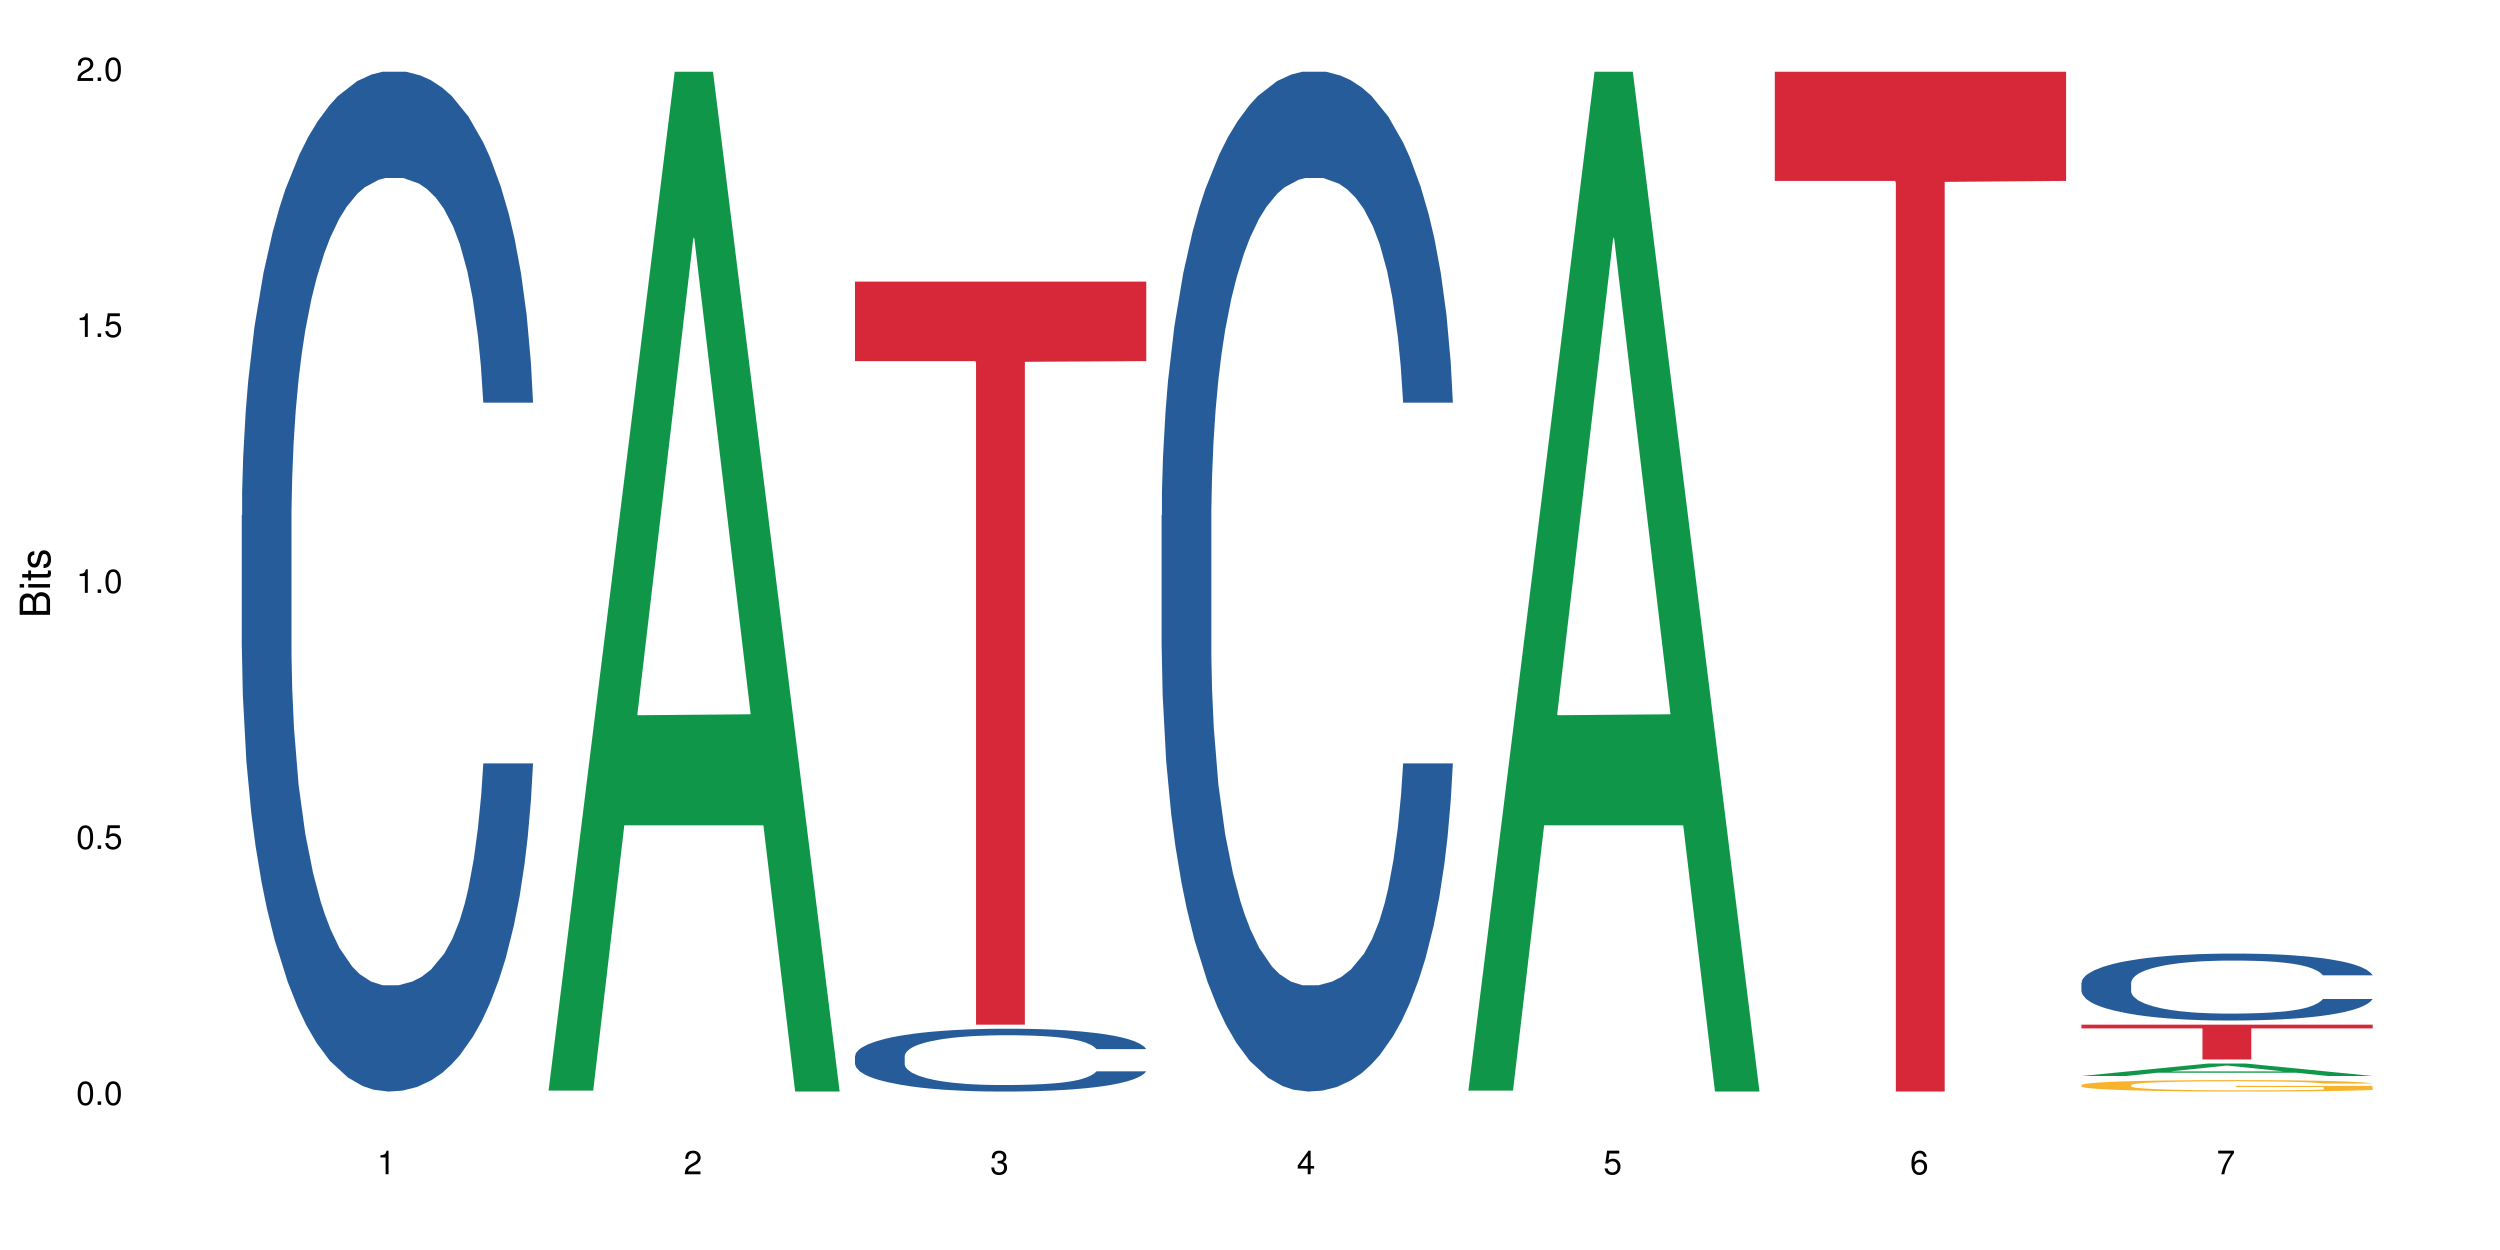 <?xml version="1.0" encoding="UTF-8"?>
<svg xmlns="http://www.w3.org/2000/svg" xmlns:xlink="http://www.w3.org/1999/xlink" width="720pt" height="360pt" viewBox="0 0 720 360" version="1.1">
<defs>
<g>
<symbol overflow="visible" id="glyph0-0">
<path style="stroke:none;" d=""/>
</symbol>
<symbol overflow="visible" id="glyph0-1">
<path style="stroke:none;" d="M 2.641 -6.797 C 2 -6.797 1.422 -6.531 1.078 -6.047 C 0.641 -5.453 0.406 -4.547 0.406 -3.297 C 0.406 -1 1.188 0.219 2.641 0.219 C 4.078 0.219 4.859 -1 4.859 -3.234 C 4.859 -4.562 4.656 -5.438 4.203 -6.047 C 3.844 -6.531 3.281 -6.797 2.641 -6.797 Z M 2.641 -6.047 C 3.547 -6.047 4 -5.125 4 -3.312 C 4 -1.375 3.562 -0.484 2.625 -0.484 C 1.734 -0.484 1.281 -1.422 1.281 -3.281 C 1.281 -5.141 1.734 -6.047 2.641 -6.047 Z M 2.641 -6.047 "/>
</symbol>
<symbol overflow="visible" id="glyph0-2">
<path style="stroke:none;" d="M 1.828 -1 L 0.828 -1 L 0.828 0 L 1.828 0 Z M 1.828 -1 "/>
</symbol>
<symbol overflow="visible" id="glyph0-3">
<path style="stroke:none;" d="M 4.562 -6.797 L 1.062 -6.797 L 0.547 -3.094 L 1.328 -3.094 C 1.719 -3.562 2.047 -3.734 2.578 -3.734 C 3.484 -3.734 4.062 -3.109 4.062 -2.094 C 4.062 -1.125 3.484 -0.531 2.578 -0.531 C 1.828 -0.531 1.375 -0.906 1.188 -1.672 L 0.328 -1.672 C 0.453 -1.109 0.547 -0.844 0.75 -0.594 C 1.125 -0.078 1.828 0.219 2.594 0.219 C 3.969 0.219 4.922 -0.781 4.922 -2.219 C 4.922 -3.562 4.031 -4.484 2.719 -4.484 C 2.25 -4.484 1.859 -4.359 1.469 -4.062 L 1.734 -5.969 L 4.562 -5.969 Z M 4.562 -6.797 "/>
</symbol>
<symbol overflow="visible" id="glyph0-4">
<path style="stroke:none;" d="M 2.484 -4.844 L 2.484 0 L 3.328 0 L 3.328 -6.797 L 2.766 -6.797 C 2.469 -5.75 2.281 -5.609 0.984 -5.453 L 0.984 -4.844 Z M 2.484 -4.844 "/>
</symbol>
<symbol overflow="visible" id="glyph0-5">
<path style="stroke:none;" d="M 4.859 -0.828 L 1.281 -0.828 C 1.359 -1.391 1.672 -1.75 2.5 -2.234 L 3.469 -2.75 C 4.406 -3.266 4.906 -3.969 4.906 -4.812 C 4.906 -5.375 4.672 -5.906 4.266 -6.266 C 3.859 -6.625 3.375 -6.797 2.719 -6.797 C 1.859 -6.797 1.219 -6.5 0.844 -5.922 C 0.609 -5.562 0.5 -5.125 0.484 -4.438 L 1.328 -4.438 C 1.359 -4.906 1.406 -5.188 1.531 -5.406 C 1.75 -5.812 2.188 -6.062 2.703 -6.062 C 3.469 -6.062 4.031 -5.516 4.031 -4.781 C 4.031 -4.25 3.719 -3.797 3.125 -3.438 L 2.234 -2.938 C 0.812 -2.141 0.406 -1.5 0.328 0 L 4.859 0 Z M 4.859 -0.828 "/>
</symbol>
<symbol overflow="visible" id="glyph0-6">
<path style="stroke:none;" d="M 2.125 -3.125 L 2.578 -3.125 C 3.516 -3.125 3.984 -2.703 3.984 -1.891 C 3.984 -1.031 3.469 -0.531 2.578 -0.531 C 1.656 -0.531 1.203 -0.984 1.156 -1.969 L 0.312 -1.969 C 0.344 -1.422 0.438 -1.078 0.609 -0.766 C 0.953 -0.109 1.625 0.219 2.547 0.219 C 3.953 0.219 4.859 -0.609 4.859 -1.906 C 4.859 -2.766 4.516 -3.25 3.703 -3.516 C 4.344 -3.766 4.656 -4.25 4.656 -4.938 C 4.656 -6.109 3.875 -6.797 2.578 -6.797 C 1.203 -6.797 0.484 -6.047 0.453 -4.609 L 1.297 -4.609 C 1.312 -5.016 1.344 -5.25 1.453 -5.453 C 1.641 -5.828 2.062 -6.062 2.594 -6.062 C 3.344 -6.062 3.797 -5.625 3.797 -4.906 C 3.797 -4.422 3.609 -4.141 3.25 -3.984 C 3.016 -3.891 2.719 -3.844 2.125 -3.844 Z M 2.125 -3.125 "/>
</symbol>
<symbol overflow="visible" id="glyph0-7">
<path style="stroke:none;" d="M 3.141 -1.625 L 3.141 0 L 3.984 0 L 3.984 -1.625 L 4.984 -1.625 L 4.984 -2.391 L 3.984 -2.391 L 3.984 -6.797 L 3.359 -6.797 L 0.266 -2.516 L 0.266 -1.625 Z M 3.141 -2.391 L 1 -2.391 L 3.141 -5.359 Z M 3.141 -2.391 "/>
</symbol>
<symbol overflow="visible" id="glyph0-8">
<path style="stroke:none;" d="M 4.781 -5.031 C 4.609 -6.141 3.891 -6.797 2.844 -6.797 C 2.094 -6.797 1.422 -6.438 1.031 -5.828 C 0.609 -5.172 0.406 -4.344 0.406 -3.094 C 0.406 -1.953 0.578 -1.234 0.984 -0.625 C 1.359 -0.078 1.953 0.219 2.703 0.219 C 3.984 0.219 4.922 -0.734 4.922 -2.078 C 4.922 -3.344 4.062 -4.234 2.844 -4.234 C 2.172 -4.234 1.641 -3.969 1.281 -3.469 C 1.281 -5.125 1.828 -6.047 2.797 -6.047 C 3.391 -6.047 3.797 -5.672 3.938 -5.031 Z M 2.734 -3.484 C 3.547 -3.484 4.062 -2.922 4.062 -2 C 4.062 -1.156 3.484 -0.531 2.703 -0.531 C 1.922 -0.531 1.328 -1.188 1.328 -2.047 C 1.328 -2.891 1.906 -3.484 2.734 -3.484 Z M 2.734 -3.484 "/>
</symbol>
<symbol overflow="visible" id="glyph0-9">
<path style="stroke:none;" d="M 4.984 -6.797 L 0.438 -6.797 L 0.438 -5.969 L 4.109 -5.969 C 2.5 -3.656 1.828 -2.234 1.328 0 L 2.219 0 C 2.594 -2.172 3.453 -4.047 4.984 -6.094 Z M 4.984 -6.797 "/>
</symbol>
<symbol overflow="visible" id="glyph1-0">
<path style="stroke:none;" d=""/>
</symbol>
<symbol overflow="visible" id="glyph1-1">
<path style="stroke:none;" d="M 0 -0.953 L 0 -4.891 C 0 -5.719 -0.234 -6.344 -0.734 -6.797 C -1.188 -7.234 -1.812 -7.469 -2.5 -7.469 C -3.547 -7.469 -4.188 -7 -4.625 -5.875 C -4.984 -6.672 -5.641 -7.094 -6.531 -7.094 C -7.156 -7.094 -7.734 -6.859 -8.141 -6.391 C -8.562 -5.938 -8.75 -5.344 -8.75 -4.5 L -8.75 -0.953 Z M -4.984 -2.062 L -7.766 -2.062 L -7.766 -4.219 C -7.766 -4.844 -7.688 -5.203 -7.453 -5.5 C -7.219 -5.812 -6.859 -5.969 -6.375 -5.969 C -5.906 -5.969 -5.531 -5.812 -5.297 -5.5 C -5.062 -5.203 -4.984 -4.844 -4.984 -4.219 Z M -0.984 -2.062 L -4 -2.062 L -4 -4.781 C -4 -5.328 -3.859 -5.688 -3.578 -5.953 C -3.297 -6.219 -2.922 -6.359 -2.484 -6.359 C -2.062 -6.359 -1.688 -6.219 -1.406 -5.953 C -1.109 -5.688 -0.984 -5.328 -0.984 -4.781 Z M -0.984 -2.062 "/>
</symbol>
<symbol overflow="visible" id="glyph1-2">
<path style="stroke:none;" d="M -6.281 -1.797 L -6.281 -0.797 L 0 -0.797 L 0 -1.797 Z M -8.75 -1.797 L -8.75 -0.797 L -7.484 -0.797 L -7.484 -1.797 Z M -8.75 -1.797 "/>
</symbol>
<symbol overflow="visible" id="glyph1-3">
<path style="stroke:none;" d="M -6.281 -3.047 L -6.281 -2.016 L -8.016 -2.016 L -8.016 -1.016 L -6.281 -1.016 L -6.281 -0.172 L -5.469 -0.172 L -5.469 -1.016 L -0.719 -1.016 C -0.078 -1.016 0.281 -1.453 0.281 -2.234 C 0.281 -2.469 0.25 -2.719 0.188 -3.047 L -0.641 -3.047 C -0.609 -2.922 -0.594 -2.766 -0.594 -2.562 C -0.594 -2.141 -0.719 -2.016 -1.156 -2.016 L -5.469 -2.016 L -5.469 -3.047 Z M -6.281 -3.047 "/>
</symbol>
<symbol overflow="visible" id="glyph1-4">
<path style="stroke:none;" d="M -4.531 -5.25 C -5.766 -5.25 -6.469 -4.422 -6.469 -2.969 C -6.469 -1.516 -5.719 -0.562 -4.547 -0.562 C -3.562 -0.562 -3.094 -1.062 -2.734 -2.562 L -2.516 -3.484 C -2.344 -4.188 -2.094 -4.469 -1.625 -4.469 C -1.047 -4.469 -0.641 -3.875 -0.641 -3 C -0.641 -2.453 -0.797 -2 -1.062 -1.75 C -1.25 -1.594 -1.422 -1.531 -1.875 -1.469 L -1.875 -0.406 C -0.422 -0.453 0.281 -1.266 0.281 -2.922 C 0.281 -4.5 -0.5 -5.516 -1.719 -5.516 C -2.656 -5.516 -3.172 -4.984 -3.469 -3.734 L -3.703 -2.766 C -3.891 -1.953 -4.156 -1.609 -4.594 -1.609 C -5.172 -1.609 -5.547 -2.125 -5.547 -2.938 C -5.547 -3.75 -5.203 -4.172 -4.531 -4.203 Z M -4.531 -5.25 "/>
</symbol>
</g>
</defs>
<g id="surface116196">
<rect x="0" y="0" width="720" height="360" style="fill:rgb(100%,100%,100%);fill-opacity:1;stroke:none;"/>
<path style=" stroke:none;fill-rule:nonzero;fill:rgb(14.51%,36.078%,60%);fill-opacity:1;" d="M 69.629 148.457 L 69.73 148.188 L 69.73 141.742 L 70.039 131.543 L 70.754 118.656 L 71.473 109.797 L 73.312 93.957 L 75.871 78.652 L 78.531 66.84 L 80.473 59.859 L 82.211 54.492 L 86.203 44.559 L 88.762 39.457 L 91.523 34.891 L 94.898 30.328 L 97.352 27.645 L 102.879 23.348 L 106.969 21.469 L 110.141 20.664 L 116.996 20.664 L 121.086 21.738 L 124.055 23.078 L 127.328 25.227 L 130.09 27.645 L 134.898 33.551 L 139.195 41.066 L 141.141 45.363 L 144.207 53.684 L 146.562 61.738 L 148.199 68.719 L 150.039 78.652 L 151.676 90.734 L 152.902 104.426 L 153.516 115.969 L 139.195 115.969 L 138.48 105.23 L 137.66 96.91 L 136.125 85.902 L 134.59 78.117 L 132.441 70.332 L 130.5 65.23 L 127.84 60.129 L 125.488 56.906 L 123.031 54.492 L 120.68 52.879 L 116.176 51.27 L 110.961 51.27 L 109.016 51.805 L 105.027 53.953 L 102.879 55.832 L 99.809 59.59 L 97.66 63.082 L 95.102 68.449 L 93.363 73.016 L 91.215 79.996 L 89.68 86.172 L 87.941 95.031 L 86.918 101.742 L 85.996 109.258 L 85.18 118.117 L 84.566 127.516 L 84.156 137.449 L 83.953 147.113 L 83.953 188.727 L 84.156 198.391 L 84.668 209.668 L 85.996 226.043 L 87.941 240.273 L 90.191 251.547 L 92.34 259.602 L 93.566 263.359 L 95.203 267.656 L 97.762 273.027 L 101.445 278.395 L 103.594 280.543 L 106.867 282.691 L 110.242 283.766 L 114.746 283.766 L 118.734 282.691 L 121.395 281.348 L 124.156 279.199 L 127.941 274.637 L 130.293 270.34 L 132.34 265.242 L 133.875 260.141 L 134.898 255.844 L 136.434 247.52 L 137.66 238.395 L 138.582 228.996 L 139.195 219.867 L 153.516 219.867 L 152.902 230.609 L 151.984 241.078 L 151.062 248.863 L 149.629 258.262 L 147.992 266.582 L 145.641 275.98 L 143.695 282.152 L 141.141 288.867 L 138.785 293.969 L 136.227 298.531 L 132.441 303.898 L 129.988 306.586 L 127.328 309 L 124.156 311.148 L 120.168 313.027 L 115.871 314.102 L 111.879 314.371 L 107.582 313.832 L 104.414 312.762 L 100.219 310.344 L 95 305.512 L 91.215 300.41 L 88.25 295.309 L 85.691 289.941 L 82.828 282.691 L 79.145 270.879 L 76.895 261.75 L 75.359 254.234 L 73.621 243.762 L 72.391 234.367 L 70.961 219.332 L 69.938 200.27 L 69.629 185.504 Z M 69.629 148.457 "/>
<path style=" stroke:none;fill-rule:nonzero;fill:rgb(6.275%,58.824%,28.235%);fill-opacity:1;" d="M 157.934 314.094 L 158.023 313.82 L 194.32 20.664 L 205.344 20.664 L 241.82 314.371 L 229.004 314.371 L 219.863 237.703 L 179.801 237.703 L 170.84 314.094 L 157.934 314.094 L 183.656 205.988 L 216.188 205.711 L 199.965 68.648 L 199.785 68.375 L 199.609 69.199 L 183.566 205.711 L 183.656 205.988 Z M 157.934 314.094 "/>
<path style=" stroke:none;fill-rule:nonzero;fill:rgb(14.51%,36.078%,60%);fill-opacity:1;" d="M 246.234 304.152 L 246.34 304.133 L 246.34 303.738 L 246.645 303.109 L 247.359 302.316 L 248.078 301.77 L 249.918 300.793 L 252.477 299.852 L 255.137 299.125 L 257.078 298.695 L 258.82 298.363 L 262.809 297.75 L 265.367 297.438 L 268.129 297.156 L 271.504 296.875 L 273.961 296.711 L 279.484 296.445 L 283.578 296.328 L 286.746 296.281 L 293.602 296.281 L 297.695 296.348 L 300.66 296.43 L 303.934 296.562 L 306.695 296.711 L 311.504 297.074 L 315.801 297.535 L 317.746 297.801 L 320.812 298.312 L 323.168 298.809 L 324.805 299.238 L 326.645 299.852 L 328.281 300.598 L 329.512 301.438 L 330.125 302.148 L 315.801 302.148 L 315.086 301.488 L 314.266 300.977 L 312.734 300.297 L 311.199 299.82 L 309.051 299.34 L 307.105 299.023 L 304.445 298.711 L 302.094 298.512 L 299.637 298.363 L 297.285 298.266 L 292.785 298.164 L 287.566 298.164 L 285.621 298.199 L 281.633 298.332 L 279.484 298.445 L 276.414 298.676 L 274.266 298.891 L 271.711 299.223 L 269.969 299.504 L 267.82 299.934 L 266.289 300.316 L 264.547 300.859 L 263.523 301.273 L 262.605 301.738 L 261.785 302.281 L 261.172 302.859 L 260.762 303.473 L 260.559 304.07 L 260.559 306.633 L 260.762 307.227 L 261.273 307.922 L 262.605 308.93 L 264.547 309.805 L 266.797 310.5 L 268.945 310.996 L 270.176 311.23 L 271.812 311.492 L 274.367 311.824 L 278.051 312.156 L 280.199 312.285 L 283.473 312.418 L 286.852 312.484 L 291.352 312.484 L 295.34 312.418 L 298 312.336 L 300.762 312.203 L 304.547 311.922 L 306.902 311.66 L 308.949 311.344 L 310.48 311.031 L 311.504 310.766 L 313.039 310.254 L 314.266 309.691 L 315.188 309.113 L 315.801 308.551 L 330.125 308.551 L 329.512 309.211 L 328.59 309.855 L 327.668 310.336 L 326.238 310.914 L 324.602 311.426 L 322.246 312.008 L 320.305 312.387 L 317.746 312.801 L 315.391 313.113 L 312.836 313.395 L 309.051 313.727 L 306.594 313.891 L 303.934 314.039 L 300.762 314.172 L 296.773 314.289 L 292.477 314.355 L 288.488 314.371 L 284.191 314.336 L 281.02 314.27 L 276.824 314.121 L 271.605 313.824 L 267.82 313.512 L 264.855 313.195 L 262.297 312.867 L 259.434 312.418 L 255.75 311.691 L 253.5 311.129 L 251.965 310.668 L 250.227 310.023 L 248.996 309.441 L 247.566 308.516 L 246.543 307.344 L 246.234 306.434 Z M 246.234 304.152 "/>
<path style=" stroke:none;fill-rule:nonzero;fill:rgb(83.922%,15.686%,22.353%);fill-opacity:1;" d="M 246.234 81.094 L 330.125 81.094 L 330.125 104 L 295.16 104.203 L 295.16 295.102 L 281.098 295.102 L 281.098 104.402 L 280.891 104 L 246.234 104 Z M 246.234 81.094 "/>
<path style=" stroke:none;fill-rule:nonzero;fill:rgb(14.51%,36.078%,60%);fill-opacity:1;" d="M 334.539 148.457 L 334.641 148.188 L 334.641 141.742 L 334.949 131.543 L 335.664 118.656 L 336.379 109.797 L 338.223 93.957 L 340.781 78.652 L 343.441 66.84 L 345.383 59.859 L 347.121 54.492 L 351.113 44.559 L 353.668 39.457 L 356.434 34.891 L 359.809 30.328 L 362.262 27.645 L 367.789 23.348 L 371.879 21.469 L 375.051 20.664 L 381.906 20.664 L 385.996 21.738 L 388.965 23.078 L 392.238 25.227 L 395 27.645 L 399.809 33.551 L 404.105 41.066 L 406.047 45.363 L 409.117 53.684 L 411.469 61.738 L 413.109 68.719 L 414.949 78.652 L 416.586 90.734 L 417.812 104.426 L 418.426 115.969 L 404.105 115.969 L 403.391 105.23 L 402.57 96.91 L 401.035 85.902 L 399.5 78.117 L 397.352 70.332 L 395.41 65.23 L 392.75 60.129 L 390.395 56.906 L 387.941 54.492 L 385.59 52.879 L 381.086 51.27 L 375.871 51.27 L 373.926 51.805 L 369.938 53.953 L 367.789 55.832 L 364.719 59.59 L 362.57 63.082 L 360.012 68.449 L 358.273 73.016 L 356.125 79.996 L 354.59 86.172 L 352.852 95.031 L 351.828 101.742 L 350.906 109.258 L 350.09 118.117 L 349.477 127.516 L 349.066 137.449 L 348.863 147.113 L 348.863 188.727 L 349.066 198.391 L 349.578 209.668 L 350.906 226.043 L 352.852 240.273 L 355.102 251.547 L 357.25 259.602 L 358.477 263.359 L 360.113 267.656 L 362.672 273.027 L 366.355 278.395 L 368.504 280.543 L 371.777 282.691 L 375.152 283.766 L 379.656 283.766 L 383.645 282.691 L 386.305 281.348 L 389.066 279.199 L 392.852 274.637 L 395.203 270.34 L 397.25 265.242 L 398.785 260.141 L 399.809 255.844 L 401.344 247.52 L 402.57 238.395 L 403.492 228.996 L 404.105 219.867 L 418.426 219.867 L 417.812 230.609 L 416.895 241.078 L 415.973 248.863 L 414.539 258.262 L 412.902 266.582 L 410.551 275.98 L 408.605 282.152 L 406.047 288.867 L 403.695 293.969 L 401.137 298.531 L 397.352 303.898 L 394.898 306.586 L 392.238 309 L 389.066 311.148 L 385.078 313.027 L 380.781 314.102 L 376.789 314.371 L 372.492 313.832 L 369.32 312.762 L 365.129 310.344 L 359.91 305.512 L 356.125 300.41 L 353.16 295.309 L 350.602 289.941 L 347.734 282.691 L 344.055 270.879 L 341.801 261.75 L 340.27 254.234 L 338.527 243.762 L 337.301 234.367 L 335.867 219.332 L 334.848 200.27 L 334.539 185.504 Z M 334.539 148.457 "/>
<path style=" stroke:none;fill-rule:nonzero;fill:rgb(6.275%,58.824%,28.235%);fill-opacity:1;" d="M 422.844 314.094 L 422.934 313.82 L 459.23 20.664 L 470.254 20.664 L 506.73 314.371 L 493.914 314.371 L 484.773 237.703 L 444.711 237.703 L 435.75 314.094 L 422.844 314.094 L 448.566 205.988 L 481.098 205.711 L 464.875 68.648 L 464.695 68.375 L 464.52 69.199 L 448.477 205.711 L 448.566 205.988 Z M 422.844 314.094 "/>
<path style=" stroke:none;fill-rule:nonzero;fill:rgb(83.922%,15.686%,22.353%);fill-opacity:1;" d="M 511.145 20.664 L 595.035 20.664 L 595.035 52.102 L 560.07 52.379 L 560.07 314.371 L 546.004 314.371 L 546.004 52.652 L 545.801 52.102 L 511.145 52.102 Z M 511.145 20.664 "/>
<path style=" stroke:none;fill-rule:nonzero;fill:rgb(6.275%,58.824%,28.235%);fill-opacity:1;" d="M 599.449 309.883 L 599.539 309.883 L 635.836 306.305 L 646.859 306.305 L 683.336 309.887 L 670.52 309.887 L 661.379 308.953 L 621.316 308.953 L 612.355 309.883 L 599.449 309.883 L 625.172 308.566 L 657.703 308.562 L 641.484 306.891 L 641.305 306.887 L 641.125 306.895 L 625.082 308.562 L 625.172 308.566 Z M 599.449 309.883 "/>
<path style=" stroke:none;fill-rule:nonzero;fill:rgb(14.51%,36.078%,60%);fill-opacity:1;" d="M 599.449 283.027 L 599.551 283.012 L 599.551 282.59 L 599.859 281.918 L 600.574 281.074 L 601.289 280.492 L 603.133 279.453 L 605.688 278.449 L 608.348 277.672 L 610.293 277.215 L 612.031 276.863 L 616.023 276.211 L 618.578 275.875 L 621.34 275.578 L 624.719 275.277 L 627.172 275.102 L 632.695 274.82 L 636.789 274.695 L 639.961 274.645 L 646.816 274.645 L 650.906 274.715 L 653.875 274.801 L 657.148 274.941 L 659.91 275.102 L 664.719 275.488 L 669.016 275.98 L 670.957 276.266 L 674.027 276.809 L 676.379 277.34 L 678.016 277.797 L 679.859 278.449 L 681.496 279.242 L 682.723 280.141 L 683.336 280.898 L 669.016 280.898 L 668.297 280.191 L 667.48 279.645 L 665.945 278.926 L 664.41 278.414 L 662.262 277.902 L 660.32 277.566 L 657.66 277.234 L 655.305 277.02 L 652.852 276.863 L 650.496 276.758 L 645.996 276.652 L 640.777 276.652 L 638.836 276.688 L 634.844 276.828 L 632.695 276.949 L 629.629 277.199 L 627.48 277.426 L 624.922 277.777 L 623.184 278.078 L 621.035 278.535 L 619.5 278.941 L 617.762 279.523 L 616.738 279.965 L 615.816 280.457 L 615 281.039 L 614.387 281.656 L 613.977 282.309 L 613.77 282.941 L 613.77 285.672 L 613.977 286.305 L 614.488 287.047 L 615.816 288.121 L 617.762 289.055 L 620.012 289.793 L 622.16 290.324 L 623.387 290.57 L 625.023 290.852 L 627.582 291.203 L 631.266 291.555 L 633.414 291.695 L 636.688 291.84 L 640.062 291.91 L 644.562 291.91 L 648.555 291.84 L 651.215 291.75 L 653.977 291.609 L 657.762 291.309 L 660.113 291.027 L 662.16 290.691 L 663.695 290.359 L 664.719 290.078 L 666.254 289.531 L 667.48 288.93 L 668.402 288.316 L 669.016 287.715 L 683.336 287.715 L 682.723 288.422 L 681.801 289.105 L 680.883 289.617 L 679.449 290.234 L 677.812 290.781 L 675.461 291.398 L 673.516 291.805 L 670.957 292.242 L 668.605 292.578 L 666.047 292.879 L 662.262 293.23 L 659.809 293.406 L 657.148 293.566 L 653.977 293.707 L 649.988 293.828 L 645.691 293.898 L 641.699 293.918 L 637.402 293.883 L 634.23 293.812 L 630.039 293.652 L 624.82 293.336 L 621.035 293 L 618.066 292.668 L 615.512 292.312 L 612.645 291.84 L 608.965 291.062 L 606.711 290.465 L 605.18 289.969 L 603.438 289.285 L 602.211 288.668 L 600.777 287.68 L 599.754 286.43 L 599.449 285.461 Z M 599.449 283.027 "/>
<path style=" stroke:none;fill-rule:nonzero;fill:rgb(96.863%,70.196%,16.863%);fill-opacity:1;" d="M 599.449 312.48 L 599.551 312.48 L 599.551 312.418 L 599.961 312.281 L 600.984 312.098 L 602.312 311.941 L 603.746 311.82 L 604.668 311.758 L 606.199 311.668 L 607.531 311.602 L 610.906 311.465 L 615.203 311.34 L 617.555 311.285 L 620.215 311.234 L 624 311.176 L 625.742 311.156 L 631.059 311.105 L 637.098 311.078 L 643.746 311.066 L 646.816 311.07 L 651.008 311.082 L 656.738 311.117 L 660.012 311.145 L 662.57 311.176 L 665.23 311.215 L 668.504 311.273 L 671.57 311.348 L 674.027 311.422 L 676.484 311.512 L 678.527 311.605 L 680.27 311.711 L 681.801 311.84 L 682.723 311.945 L 683.336 312.051 L 669.117 312.051 L 668.297 311.945 L 667.379 311.863 L 665.844 311.766 L 664.309 311.691 L 662.773 311.633 L 659.91 311.555 L 657.453 311.508 L 654.387 311.465 L 651.418 311.438 L 648.043 311.422 L 645.996 311.414 L 640.574 311.414 L 635.664 311.434 L 632.801 311.461 L 630.754 311.484 L 627.891 311.527 L 626.148 311.566 L 625.125 311.59 L 622.059 311.684 L 620.012 311.766 L 618.887 311.824 L 617.453 311.914 L 616.43 311.996 L 615.305 312.117 L 614.691 312.207 L 613.875 312.414 L 613.77 312.957 L 614.078 313.07 L 614.691 313.195 L 615.512 313.301 L 616.738 313.418 L 617.965 313.504 L 620.113 313.621 L 621.957 313.699 L 623.387 313.754 L 626.148 313.832 L 627.273 313.859 L 629.934 313.914 L 632.695 313.957 L 636.074 313.992 L 638.629 314.012 L 642.723 314.027 L 647.941 314.027 L 654.078 314.008 L 657.965 313.984 L 660.625 313.961 L 662.363 313.938 L 664.512 313.906 L 666.047 313.875 L 667.48 313.844 L 669.219 313.793 L 669.219 313.07 L 643.949 313.066 L 643.949 312.73 L 683.234 312.727 L 683.336 313.906 L 681.188 313.988 L 678.527 314.066 L 675.973 314.125 L 673.312 314.176 L 669.527 314.234 L 666.457 314.27 L 661.75 314.312 L 657.453 314.34 L 652.953 314.359 L 648.965 314.367 L 644.258 314.371 L 640.062 314.363 L 635.562 314.348 L 631.98 314.324 L 628.707 314.293 L 625.434 314.254 L 621.34 314.191 L 618.684 314.137 L 615.918 314.074 L 613.156 314 L 610.703 313.918 L 609.066 313.855 L 607.43 313.781 L 605.688 313.691 L 604.051 313.59 L 602.824 313.496 L 601.699 313.391 L 600.883 313.289 L 600.062 313.156 L 599.652 313.047 L 599.449 312.953 Z M 599.449 312.48 "/>
<path style=" stroke:none;fill-rule:nonzero;fill:rgb(83.922%,15.686%,22.353%);fill-opacity:1;" d="M 599.449 295.098 L 683.336 295.098 L 683.336 296.172 L 648.375 296.18 L 648.375 305.125 L 634.309 305.125 L 634.309 296.188 L 634.105 296.172 L 599.449 296.172 Z M 599.449 295.098 "/>
<g style="fill:rgb(0%,0%,0%);fill-opacity:1;">
  <use xlink:href="#glyph0-1" x="21.957" y="318.198"/>
  <use xlink:href="#glyph0-2" x="27.291" y="318.198"/>
  <use xlink:href="#glyph0-1" x="29.958" y="318.198"/>
</g>
<g style="fill:rgb(0%,0%,0%);fill-opacity:1;">
  <use xlink:href="#glyph0-1" x="21.957" y="244.476"/>
  <use xlink:href="#glyph0-2" x="27.291" y="244.476"/>
  <use xlink:href="#glyph0-3" x="29.958" y="244.476"/>
</g>
<g style="fill:rgb(0%,0%,0%);fill-opacity:1;">
  <use xlink:href="#glyph0-4" x="21.957" y="170.753"/>
  <use xlink:href="#glyph0-2" x="27.291" y="170.753"/>
  <use xlink:href="#glyph0-1" x="29.958" y="170.753"/>
</g>
<g style="fill:rgb(0%,0%,0%);fill-opacity:1;">
  <use xlink:href="#glyph0-4" x="21.957" y="97.034"/>
  <use xlink:href="#glyph0-2" x="27.291" y="97.034"/>
  <use xlink:href="#glyph0-3" x="29.958" y="97.034"/>
</g>
<g style="fill:rgb(0%,0%,0%);fill-opacity:1;">
  <use xlink:href="#glyph0-5" x="21.957" y="23.312"/>
  <use xlink:href="#glyph0-2" x="27.291" y="23.312"/>
  <use xlink:href="#glyph0-1" x="29.958" y="23.312"/>
</g>
<g style="fill:rgb(0%,0%,0%);fill-opacity:1;">
  <use xlink:href="#glyph0-4" x="108.574" y="338.19"/>
</g>
<g style="fill:rgb(0%,0%,0%);fill-opacity:1;">
  <use xlink:href="#glyph0-5" x="196.875" y="338.19"/>
</g>
<g style="fill:rgb(0%,0%,0%);fill-opacity:1;">
  <use xlink:href="#glyph0-6" x="285.18" y="338.19"/>
</g>
<g style="fill:rgb(0%,0%,0%);fill-opacity:1;">
  <use xlink:href="#glyph0-7" x="373.484" y="338.19"/>
</g>
<g style="fill:rgb(0%,0%,0%);fill-opacity:1;">
  <use xlink:href="#glyph0-3" x="461.785" y="338.19"/>
</g>
<g style="fill:rgb(0%,0%,0%);fill-opacity:1;">
  <use xlink:href="#glyph0-8" x="550.09" y="338.19"/>
</g>
<g style="fill:rgb(0%,0%,0%);fill-opacity:1;">
  <use xlink:href="#glyph0-9" x="638.395" y="338.19"/>
</g>
<g style="fill:rgb(0%,0%,0%);fill-opacity:1;">
  <use xlink:href="#glyph1-1" x="14.412" y="178.016"/>
  <use xlink:href="#glyph1-2" x="14.412" y="170.012"/>
  <use xlink:href="#glyph1-3" x="14.412" y="167.348"/>
  <use xlink:href="#glyph1-4" x="14.412" y="164.012"/>
</g>
</g>
</svg>
